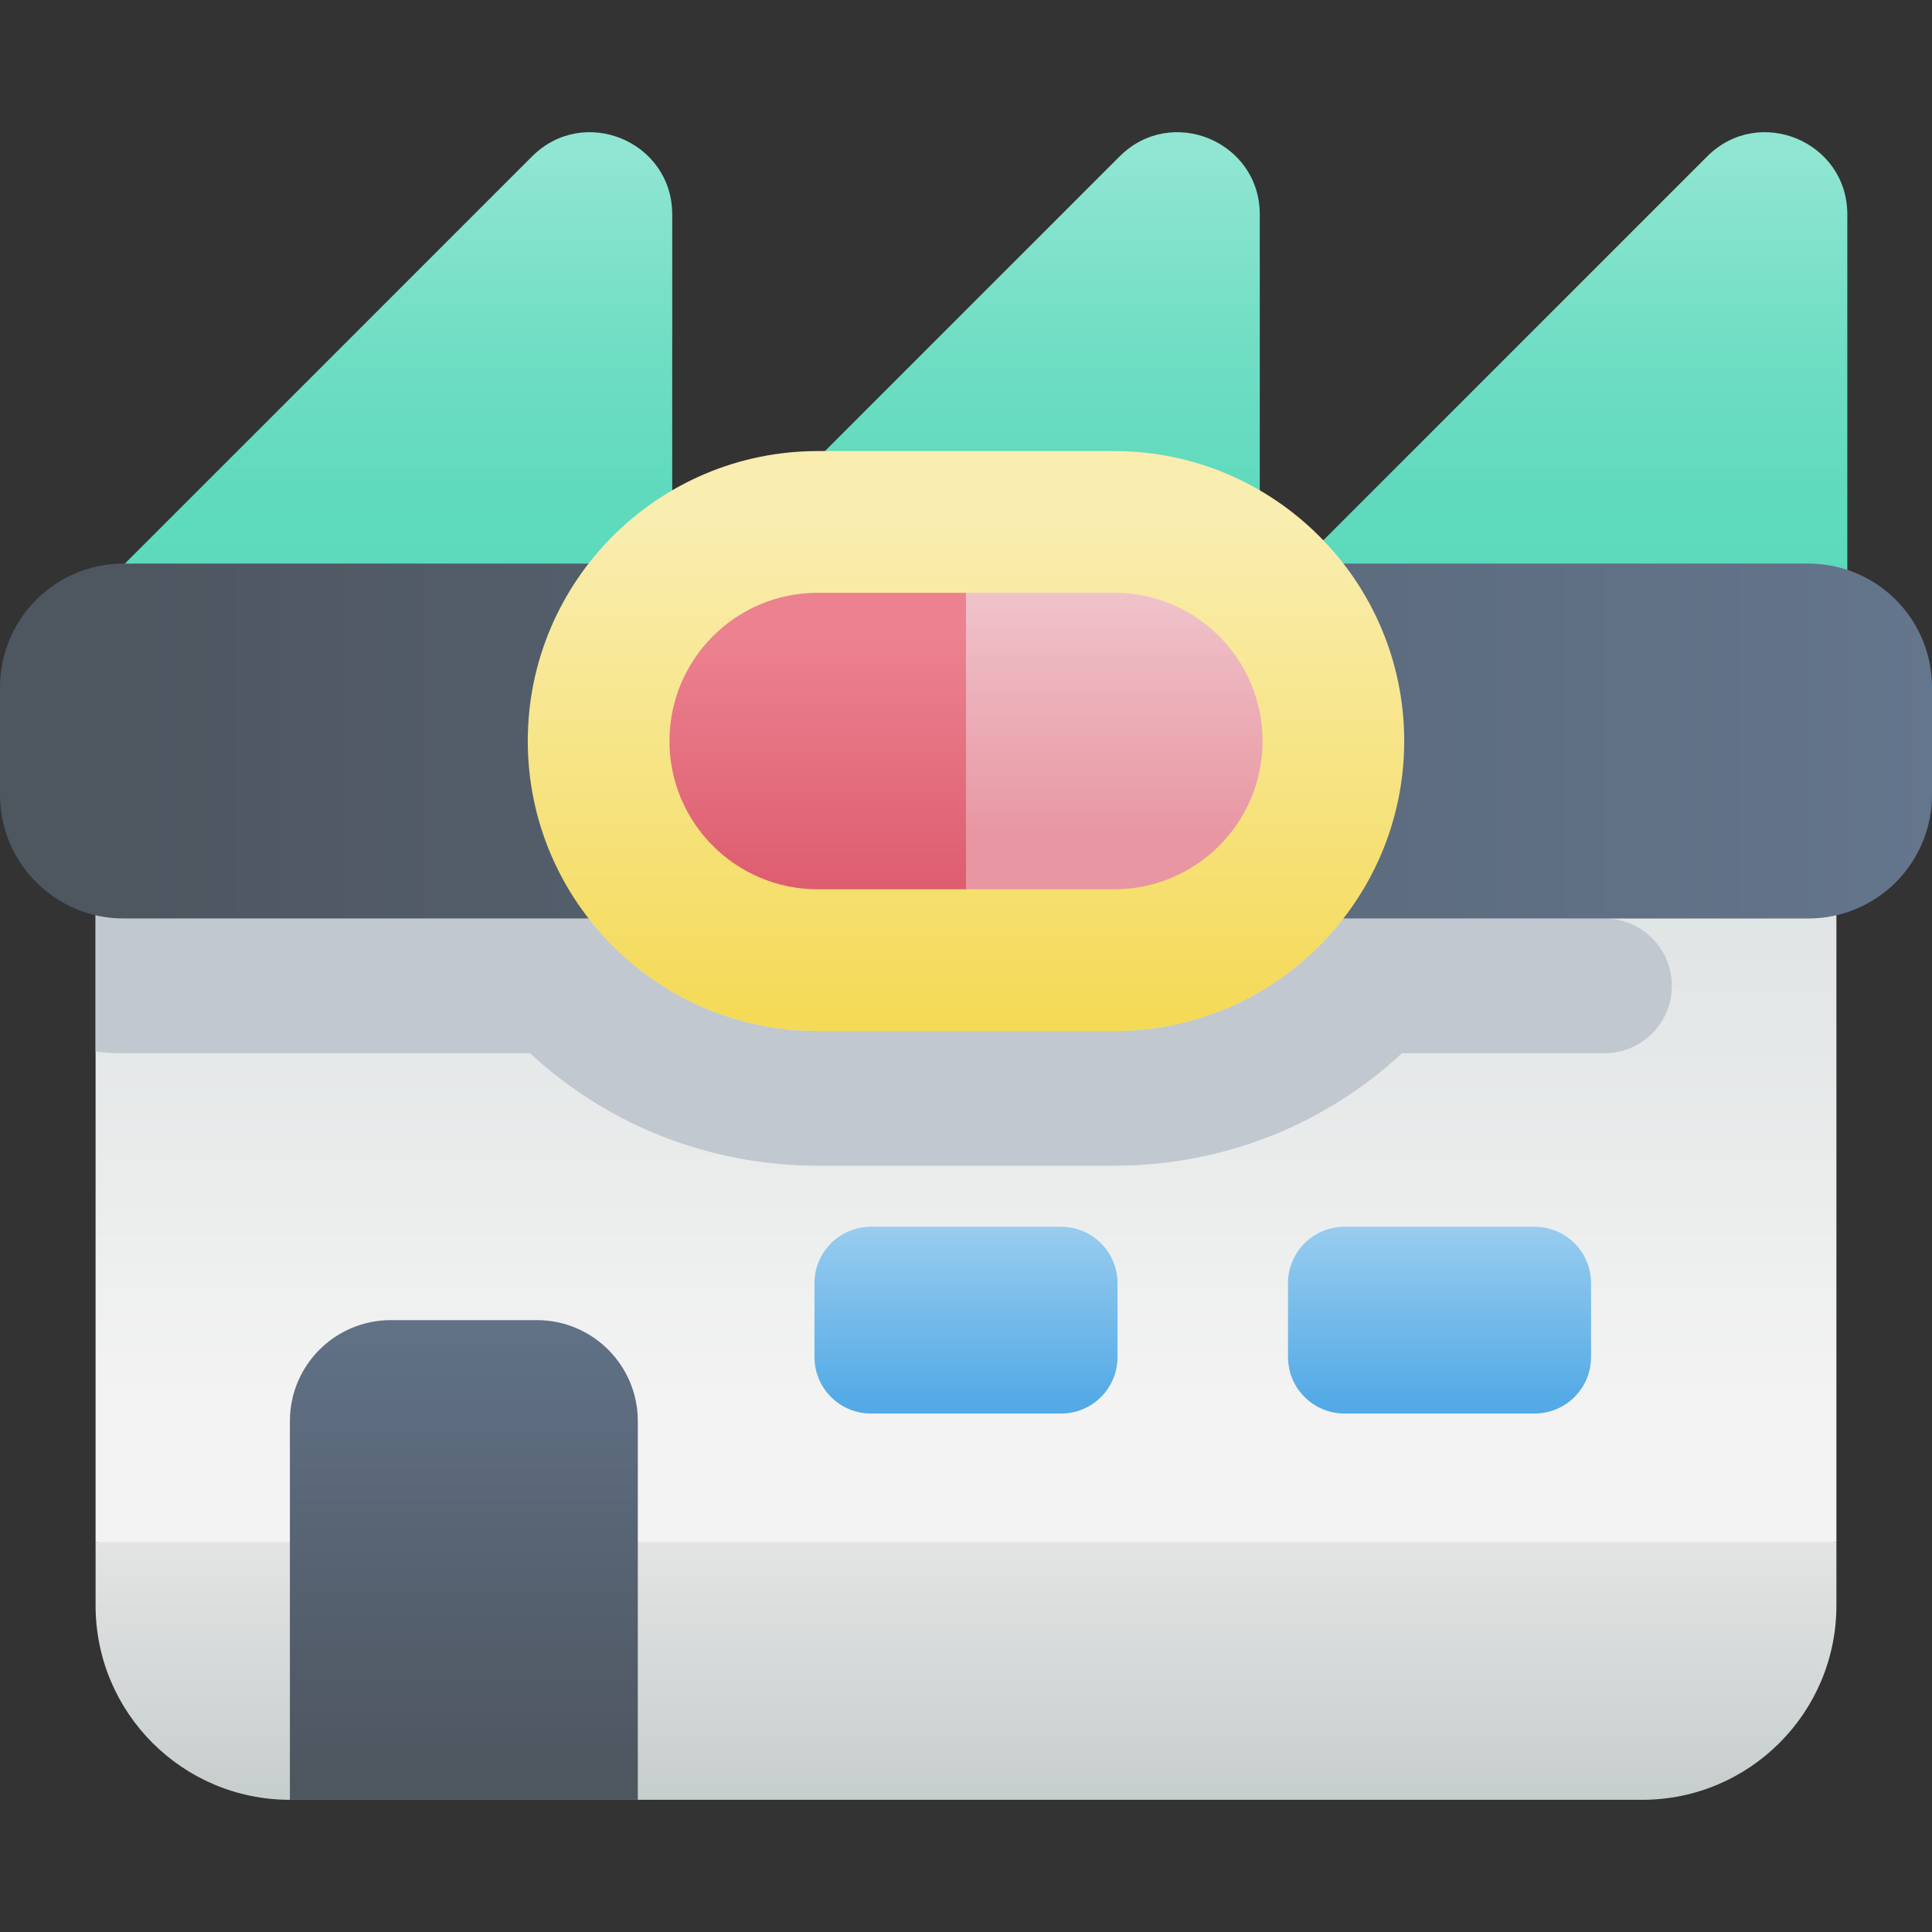 <svg id="Capa_1" enable-background="new 0 0 502 502" height="512" viewBox="0 0 502 502" width="512" xmlns="http://www.w3.org/2000/svg" xmlns:xlink="http://www.w3.org/1999/xlink"><rect x="0" y="0" width="502" height="502" fill="#333333" stroke="none"/><linearGradient id="lg1"><stop offset="0" stop-color="#5bd9bb"/><stop offset=".253" stop-color="#60dabd"/><stop offset=".573" stop-color="#70dec4"/><stop offset=".926" stop-color="#8ae4cf"/><stop offset="1" stop-color="#90e6d2"/></linearGradient><linearGradient id="SVGID_1_" gradientUnits="userSpaceOnUse" x1="98.335" x2="98.335" xlink:href="#lg1" y1="155.177" y2="40.25"/><linearGradient id="SVGID_2_" gradientUnits="userSpaceOnUse" x1="251" x2="251" xlink:href="#lg1" y1="155.177" y2="40.25"/><linearGradient id="SVGID_3_" gradientUnits="userSpaceOnUse" x1="403.665" x2="403.665" xlink:href="#lg1" y1="155.177" y2="40.25"/><linearGradient id="SVGID_4_" gradientUnits="userSpaceOnUse" x1="251" x2="251" y1="158.684" y2="364.164"><stop offset="0" stop-color="#d4dbdb"/><stop offset="1" stop-color="#f3f3f3"/></linearGradient><linearGradient id="SVGID_5_" gradientUnits="userSpaceOnUse" x1="251" x2="251" y1="471.504" y2="394.449"><stop offset="0" stop-color="#c5cccc"/><stop offset="1" stop-color="#e6e6e6"/></linearGradient><linearGradient id="lg2"><stop offset="0" stop-color="#4e5660"/><stop offset="1" stop-color="#64768d"/></linearGradient><linearGradient id="SVGID_6_" gradientUnits="userSpaceOnUse" x1="35.249" x2="505.739" xlink:href="#lg2" y1="192.545" y2="192.545"/><linearGradient id="SVGID_7_" gradientUnits="userSpaceOnUse" x1="251" x2="251" y1="271.34" y2="136.94"><stop offset="0" stop-color="#f4d952"/><stop offset="1" stop-color="#f9edaf"/></linearGradient><linearGradient id="SVGID_8_" gradientUnits="userSpaceOnUse" x1="289.523" x2="289.523" y1="217.838" y2="131.377"><stop offset="0" stop-color="#e896a1"/><stop offset="1" stop-color="#f2d3da"/></linearGradient><linearGradient id="SVGID_9_" gradientUnits="userSpaceOnUse" x1="212.476" x2="212.476" y1="232.834" y2="164.113"><stop offset="0" stop-color="#dd5c6e"/><stop offset="1" stop-color="#ec8290"/></linearGradient><linearGradient id="lg3"><stop offset="0" stop-color="#53aae6"/><stop offset="1" stop-color="#a4d2f0"/></linearGradient><linearGradient id="SVGID_10_" gradientUnits="userSpaceOnUse" x1="251" x2="251" xlink:href="#lg3" y1="364.311" y2="311.313"/><linearGradient id="SVGID_11_" gradientUnits="userSpaceOnUse" x1="374.038" x2="374.038" xlink:href="#lg3" y1="364.311" y2="311.313"/><linearGradient id="SVGID_12_" gradientUnits="userSpaceOnUse" x1="120.526" x2="120.526" xlink:href="#lg2" y1="460.018" y2="323.923"/><g><path d="m22.003 156.894 116.257-116.258c13.435-13.435 36.407-3.92 36.407 15.08v101.178z" fill="url(#SVGID_1_)"/><path d="m174.668 156.894 116.257-116.258c13.435-13.435 36.407-3.92 36.407 15.08v101.178z" fill="url(#SVGID_2_)"/><path d="m327.332 156.894 116.258-116.258c13.435-13.435 36.407-3.92 36.407 15.08v101.178z" fill="url(#SVGID_3_)"/><path d="m477.164 400.689-226.164 33.482-226.164-33.482v-194.126h452.328z" fill="url(#SVGID_4_)"/><path d="m416.913 238.656h-67.87c-13.795 17.766-35.337 29.231-59.52 29.231h-77.112c-24.155-.021-45.671-11.482-59.454-29.231h-120.819c-2.513 0-4.955-.298-7.301-.843v35.44c2.399.261 4.834.404 7.301.404h105.57c20.213 18.729 46.602 29.205 74.704 29.23h77.111c28.114 0 54.534-10.478 74.771-29.23h52.619c9.665 0 17.5-7.835 17.5-17.5 0-9.666-7.835-17.501-17.5-17.501z" fill="#c2c8cf"/><path d="m426.674 467.653h-351.348c-27.885 0-50.49-22.605-50.49-50.49v-16.475h452.327v16.475c.001 27.885-22.604 50.49-50.489 50.49z" fill="url(#SVGID_5_)"/><path d="m469.862 146.434h-437.724c-17.749 0-32.138 14.389-32.138 32.138v27.946c0 17.749 14.389 32.138 32.138 32.138h437.725c17.749 0 32.138-14.388 32.138-32.138v-27.946c-.001-17.749-14.389-32.138-32.139-32.138z" fill="url(#SVGID_6_)"/><path d="m212.412 267.887c-41.512-.037-75.277-33.82-75.277-75.341 0-41.544 33.798-75.342 75.341-75.342h77.047c41.544 0 75.341 33.798 75.341 75.341s-33.798 75.342-75.341 75.342z" fill="url(#SVGID_7_)"/><g><path d="m251 231.069v-77.047h38.523c21.276 0 38.523 17.247 38.523 38.523 0 21.276-17.248 38.523-38.523 38.523h-38.523z" fill="url(#SVGID_8_)"/><path d="m251 231.069v-77.047h-38.523c-21.276 0-38.523 17.248-38.523 38.523 0 21.276 17.248 38.523 38.523 38.523h38.523z" fill="url(#SVGID_9_)"/></g><path d="m275.698 367.285h-49.396c-8.102 0-14.67-6.568-14.67-14.67v-19.195c0-8.102 6.568-14.67 14.67-14.67h49.396c8.102 0 14.671 6.568 14.671 14.67v19.195c-.001 8.101-6.569 14.67-14.671 14.67z" fill="url(#SVGID_10_)"/><path d="m398.736 367.285h-49.396c-8.102 0-14.67-6.568-14.67-14.67v-19.195c0-8.102 6.568-14.67 14.67-14.67h49.396c8.102 0 14.671 6.568 14.671 14.67v19.195c-.001 8.101-6.569 14.67-14.671 14.67z" fill="url(#SVGID_11_)"/><path d="m101.555 343.016h37.941c14.486 0 26.229 11.743 26.229 26.229v98.407h-90.4v-98.407c.001-14.485 11.744-26.229 26.23-26.229z" fill="url(#SVGID_12_)"/></g></svg>